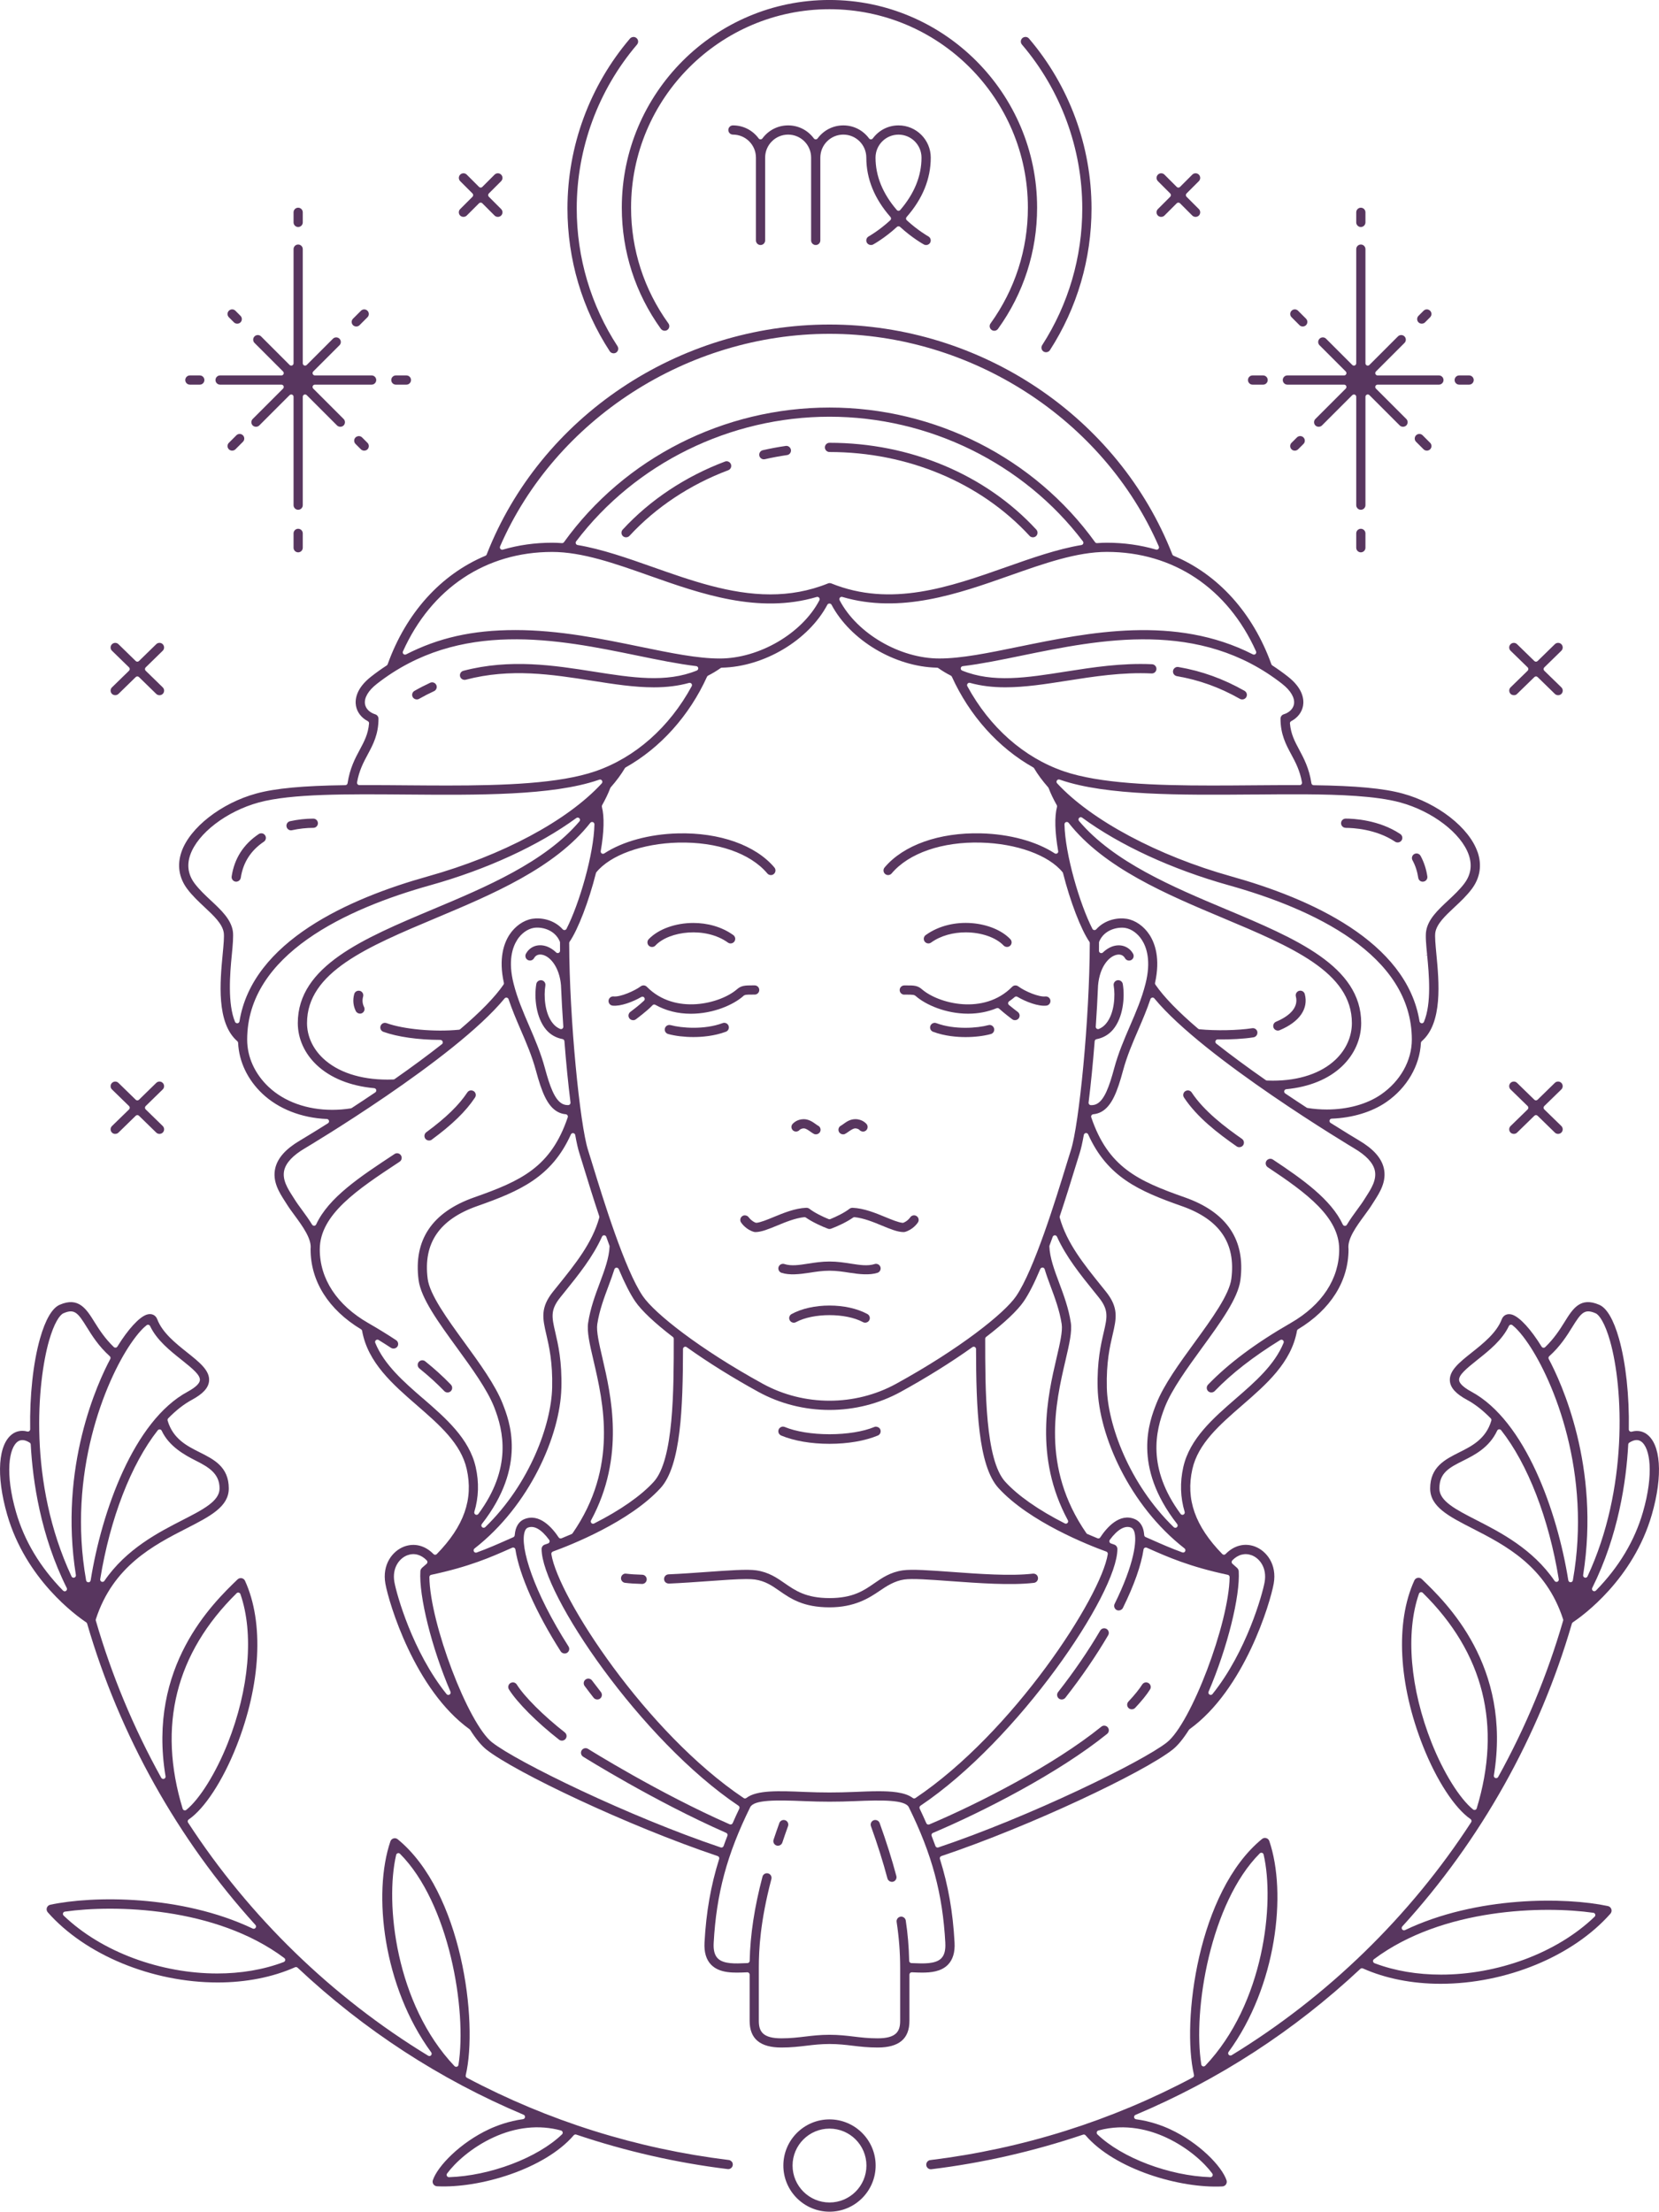 <?xml version="1.0" encoding="UTF-8"?><svg id="Layer_2" xmlns="http://www.w3.org/2000/svg" viewBox="0 0 698.52 931.15"><defs><style>.cls-1{fill:#58365f;}</style></defs><g id="graphics"><path class="cls-1" d="M312.91,419.37c.7-.62,1.23-.64,3.95-.64h.89c1.07,0,1.94-.87,1.94-1.94s-.87-1.94-1.94-1.94h-.88c-3.01.01-4.71.02-6.52,1.6-6.93,6.07-26.11,11.08-38.01-1.02-.67-.68-1.76-.76-2.54-.19-2.61,1.94-8.56,4.55-11.43,4.27-.51-.06-1.01.09-1.42.42-.41.33-.66.79-.72,1.31-.11,1.06.66,2.03,1.72,2.14,3.31.36,8.48-1.56,12.06-3.64.16-.09.32-.13.49-.13.3,0,.59.13.77.39.3.39.25.95-.1,1.28-1.97,1.89-5.14,4.27-5.75,4.73-.42.31-.69.76-.77,1.28-.08.51.05,1.03.36,1.45.62.83,1.91,1.02,2.7.41.06-.05,4.76-3.5,7.03-5.94.3-.33.79-.41,1.18-.18,4.44,2.49,9.47,3.76,14.97,3.76,9.38,0,17.82-3.71,22.03-7.4Z"/><path class="cls-1" d="M275.94,398.08c5.91-6.21,21.17-8,30.55-1.25.42.31.92.43,1.44.34.51-.08.96-.36,1.27-.78.3-.42.42-.93.34-1.44-.08-.51-.36-.96-.78-1.27-4.95-3.56-11-5.11-16.83-5.11-7.56,0-14.77,2.61-18.8,6.84-.36.38-.55.87-.53,1.39.01.52.23,1,.6,1.36.76.72,2.03.69,2.75-.06Z"/><path class="cls-1" d="M305.76,430.79c-.48-.22-1-.24-1.48-.06-7.73,2.88-17.34,2.09-21.92.85-.17-.05-.35-.07-.53-.07-.33,0-.65.09-.95.25-.45.26-.78.68-.92,1.19-.14.5-.07,1.02.19,1.47.26.45.68.77,1.18.91,3.02.82,6.8,1.27,10.63,1.27,3.51,0,8.73-.39,13.66-2.23.49-.18.88-.54,1.09-1.01.22-.47.24-1,.05-1.49-.18-.49-.54-.87-1.01-1.09Z"/><path class="cls-1" d="M176.42,294.24c2.09-1.19,4.22-2.29,6.34-3.26.97-.45,1.39-1.61.95-2.58-.22-.47-.61-.83-1.1-1.01-.22-.08-.44-.12-.67-.12-.28,0-.56.06-.82.18-2.23,1.04-4.46,2.18-6.6,3.41-.46.26-.78.67-.92,1.17-.14.5-.07,1.02.19,1.47.51.9,1.76,1.24,2.65.73Z"/><path class="cls-1" d="M122.97,349.52c2.96-.65,6.06-.99,8.95-.99,1.07,0,1.94-.87,1.94-1.94s-.87-1.94-1.94-1.94c-3.16,0-6.54.37-9.78,1.08-.51.11-.95.41-1.23.85-.28.44-.37.95-.26,1.46.22,1.02,1.21,1.73,2.32,1.49Z"/><path class="cls-1" d="M110.39,350.86c-.13-.03-.26-.04-.39-.04-.38,0-.75.11-1.07.33-6.43,4.31-10.26,10.3-11.39,17.82-.08.51.05,1.02.36,1.44.31.42.77.69,1.29.77.98.14,2.04-.6,2.19-1.64.96-6.39,4.22-11.49,9.71-15.17.43-.29.72-.73.82-1.24.1-.51,0-1.02-.29-1.45-.29-.43-.72-.73-1.23-.83Z"/><path class="cls-1" d="M152.9,419.52c.27-1.03-.35-2.1-1.38-2.37-.17-.04-.33-.06-.5-.06-.34,0-.68.09-.98.26-.45.26-.77.68-.9,1.18-.66,2.49-.44,4.89.67,7.14.46.92,1.71,1.34,2.59.89.47-.23.82-.63.99-1.12.16-.49.13-1.02-.1-1.48-.69-1.4-.82-2.84-.4-4.42Z"/><path class="cls-1" d="M179.03,573.11c-.39-.32-.91-.46-1.44-.41-.5.05-.97.31-1.29.71-.67.84-.54,2.06.29,2.73,3.86,3.11,7.28,6.22,10.46,9.51.73.76,2,.78,2.75.05.37-.36.58-.84.59-1.36,0-.52-.19-1.01-.54-1.38-3.29-3.42-6.84-6.64-10.83-9.85Z"/><path class="cls-1" d="M181.79,479.8c8.62-6.34,14.4-11.97,18.21-17.73.28-.43.39-.95.28-1.46-.1-.51-.4-.95-.83-1.23-.33-.21-.69-.32-1.07-.32-.14,0-.27.01-.41.04-.5.1-.93.4-1.21.83-3.55,5.37-9.03,10.69-17.26,16.74-.42.31-.69.76-.77,1.28-.08.51.05,1.02.35,1.44.61.84,1.9,1.03,2.71.42Z"/><path class="cls-1" d="M249.95,714.77c.65.82,1.92.96,2.73.33.41-.32.67-.78.73-1.3.06-.52-.08-1.02-.4-1.43-1.29-1.64-2.53-3.27-3.74-4.88-.31-.42-.77-.69-1.28-.77-.5-.08-1.01.05-1.44.37-.42.31-.69.76-.76,1.28-.07.52.06,1.03.37,1.44,1.23,1.65,2.49,3.31,3.79,4.96Z"/><path class="cls-1" d="M237.8,729.35c-8.9-6.96-17.02-15.05-20.2-20.14-.28-.44-.7-.75-1.21-.87-.14-.03-.29-.05-.44-.05-.36,0-.72.1-1.04.3-.44.27-.74.7-.86,1.21-.11.51-.03,1.03.25,1.47,3.46,5.53,11.74,13.84,21.1,21.15.8.64,2.09.5,2.73-.33.32-.41.47-.91.41-1.43-.06-.51-.33-.98-.74-1.3Z"/><path class="cls-1" d="M328.91,604.37c5.41,2.25,12.63,3.49,20.34,3.49s14.94-1.24,20.36-3.49c.98-.41,1.45-1.55,1.04-2.55-.31-.74-1.02-1.14-1.87-1.19-.23,0-.43.05-.67.15-4.65,1.93-11.52,3.04-18.85,3.04-7.33,0-14.21-1.12-18.86-3.06-.23-.09-.49-.14-.76-.14-.77,0-1.48.48-1.78,1.2-.41.99.06,2.13,1.05,2.54Z"/><path class="cls-1" d="M263.18,666.38c2.05.25,4.4.4,7.2.47,1.02,0,1.89-.85,1.92-1.89.03-1.07-.82-1.96-1.89-1.99-2.61-.07-4.81-.21-6.73-.44-.11-.02-.22-.03-.32-.03-.5,0-.87.2-1.11.39-.43.32-.7.8-.76,1.33-.06.52.08,1.03.4,1.43.32.41.78.67,1.3.73Z"/><path class="cls-1" d="M318.51,514.79c-.16.02-.32,0-.46-.07-.33-.14-.68-.31-1.02-.54-.11-.07-.21-.15-.43-.33-.03-.03-.15-.13-.27-.22-.02-.02-.22-.18-.24-.19-.21-.2-.37-.38-.5-.53-.13-.16-.24-.28-.32-.39-.09-.13-.2-.22-.35-.34l-.24-.23c-.06-.04-.18-.08-.39-.15-.61-.22-1.23-.16-1.71.17-.9.59-1.15,1.8-.56,2.69.33.49,2.12,3.01,5.44,3.98.17.05.35.08.54.08,2.55,0,5.61-1.26,9.17-2.73,3.58-1.48,7.64-3.16,11.48-3.56.21-.03.46.04.65.17,2.78,1.93,6.62,3.69,9.29,4.69.42.16.91.15,1.37-.01,2.64-.99,6.48-2.74,9.25-4.68.16-.11.36-.17.55-.17,3.93.4,8.01,2.08,11.61,3.57,3.53,1.46,6.59,2.72,9.14,2.72.18,0,.37-.03.55-.08,3.28-.96,5.1-3.48,5.43-3.98.58-.89.33-2.1-.56-2.68-.43-.28-.94-.39-1.47-.28-.5.11-.93.39-1.21.82-.02.02-1.02,1.51-2.8,2.23-.14.06-.3.09-.47.07-1.78-.19-4.4-1.27-7.17-2.41-4.24-1.75-9.04-3.73-13.91-3.92-.23,0-.78.07-1.21.41-2.09,1.64-5.55,3.32-8.08,4.35-.24.1-.49.1-.73,0-2.54-1.03-5.99-2.71-8.08-4.35-.34-.27-.77-.4-1.35-.41-4.76.2-9.57,2.19-13.82,3.94-2.79,1.15-5.37,2.21-7.14,2.39Z"/><path class="cls-1" d="M368.26,532.18c-2.91.92-6.19.41-9.96-.17-2.71-.43-5.73-.9-9.03-.9s-6.33.47-9.01.89c-3.81.6-7.1,1.11-10.01.17-.19-.06-.38-.09-.57-.09-.82,0-1.6.53-1.87,1.35-.32,1.01.24,2.11,1.26,2.44,3.3,1.05,7.43.63,11.76-.04,2.7-.42,5.43-.85,8.42-.85s5.76.43,8.45.85c4.16.65,8.42,1.09,11.75.04,1.01-.33,1.58-1.43,1.25-2.45-.33-1-1.42-1.58-2.45-1.25Z"/><path class="cls-1" d="M355.78,477.39c.46-.22.99-.58,1.5-.96,1.28-.91,2.19-1.36,2.77-1.38.94.01,1.52.4,1.72.57.79.91,2.01,1.01,2.82.36.4-.33.65-.79.71-1.31.05-.52-.09-1.02-.42-1.42-.17-.21-1.72-2.05-4.72-2.08-2.22.02-3.72,1.09-4.93,1.96l-.4.29c-.29.21-.5.36-.69.46-.49.23-.84.62-1.01,1.11-.17.49-.14,1.01.08,1.48.44.94,1.67,1.36,2.58.93Z"/><path class="cls-1" d="M333.9,475.93c.79.68,2.01.6,2.72-.18.14-.14.73-.68,1.82-.69.8,0,1.7.6,2.79,1.38.42.3,1.02.72,1.49.95.94.44,2.14.02,2.59-.92.23-.47.25-.99.08-1.48-.17-.49-.53-.88-.99-1.1-.19-.09-.4-.24-.63-.41l-.46-.33c-1.41-1.02-2.98-1.96-4.93-1.97-2.9.04-4.45,1.75-4.73,2.09-.65.8-.54,1.98.27,2.67Z"/><path class="cls-1" d="M380.77,418.74h.88c2.84.03,3.27.04,3.95.63,4.21,3.68,12.65,7.4,22.03,7.4,4.27,0,8.31-.78,12.01-2.32.12-.05.25-.07.37-.07.24,0,.47.09.65.25,2.39,2.17,5.51,4.47,5.54,4.5.83.63,2.1.43,2.73-.4.3-.41.43-.93.36-1.44-.08-.52-.36-.96-.8-1.29-.52-.39-2.11-1.59-3.67-2.89-.24-.2-.36-.49-.35-.79.02-.3.17-.58.42-.76.85-.58,1.62-1.17,2.35-1.8.32-.27.76-.31,1.13-.1,3.6,2.12,8.79,4.1,12.18,3.72,1.07-.11,1.84-1.07,1.73-2.14-.05-.51-.31-.98-.71-1.3s-.91-.47-1.44-.42c-2.65.3-8.52-2.11-11.42-4.27-.77-.57-1.87-.49-2.54.2-11.91,12.09-31.08,7.09-38.02,1.02-1.83-1.6-3.45-1.61-6.47-1.6h-.92c-1.07,0-1.95.87-1.95,1.95s.87,1.94,1.95,1.94Z"/><path class="cls-1" d="M390.58,397.17c.53.08,1.02-.03,1.45-.34,4.15-2.99,9.45-4.3,14.58-4.3,6.47,0,12.68,2.09,15.98,5.56.72.74,2,.78,2.74.06.38-.36.6-.84.61-1.36.01-.52-.18-1.01-.54-1.39-7.15-7.51-24.28-9.91-35.64-1.72-.42.3-.7.75-.78,1.26-.08.52.04,1.03.34,1.44.31.42.76.7,1.27.79Z"/><path class="cls-1" d="M417.63,431.77c-.45-.26-.96-.32-1.47-.18-4.57,1.24-14.19,2.04-21.92-.84-.22-.08-.45-.13-.68-.13-.27,0-.54.06-.8.18-.47.21-.83.6-1.02,1.09-.18.49-.16,1.01.05,1.49.22.47.6.83,1.09,1.01,4.93,1.84,10.15,2.23,13.67,2.23,3.83,0,7.61-.45,10.63-1.27.5-.13.92-.46,1.18-.91.26-.45.33-.97.19-1.47-.14-.5-.46-.93-.92-1.19Z"/><path class="cls-1" d="M365.22,553.22c-4.26-2.31-9.93-3.58-15.96-3.58s-11.71,1.27-15.96,3.58c-.94.51-1.29,1.69-.78,2.63.52.95,1.7,1.29,2.63.78,3.62-1.96,8.86-2.95,14.1-2.95s10.49.98,14.12,2.95c.92.5,2.13.13,2.63-.78.51-.94.16-2.12-.78-2.63Z"/><path class="cls-1" d="M495.49,284.66c9.37,1.6,18.08,4.74,26.6,9.58.91.51,2.14.17,2.65-.73.26-.46.33-.98.19-1.48-.14-.5-.46-.91-.91-1.17-8.94-5.08-18.05-8.36-27.86-10.04-.12-.02-.23-.03-.35-.03-.39,0-.77.12-1.1.36-.43.3-.71.75-.8,1.26-.18,1.05.54,2.06,1.59,2.24Z"/><path class="cls-1" d="M566.59,348.54c2.84,0,12.74.42,20.83,5.83.87.58,2.13.32,2.7-.54.29-.43.39-.95.29-1.46-.1-.51-.39-.95-.83-1.24-9-6.02-19.87-6.49-22.99-6.49-1.07,0-1.94.87-1.94,1.94s.87,1.94,1.94,1.94Z"/><path class="cls-1" d="M597.14,369.54c.16,1.05,1.09,1.82,2.21,1.63.51-.08.96-.35,1.27-.76.31-.42.43-.93.36-1.44-.47-3.13-1.43-6.04-2.85-8.65-.35-.65-1.02-1.01-1.71-1.01-.32,0-.63.08-.93.24-.93.51-1.28,1.69-.76,2.63,1.2,2.19,2.01,4.67,2.42,7.36Z"/><path class="cls-1" d="M538.79,433.73c8.36-3.5,12.22-9.04,10.59-15.21-.14-.5-.46-.93-.91-1.19-.3-.17-.63-.26-.96-.26-.17,0-.34.02-.51.07-1.03.28-1.65,1.34-1.38,2.38,1.09,4.14-1.87,7.91-8.34,10.63-.48.2-.85.58-1.05,1.06-.19.48-.19,1.01,0,1.49.41.96,1.58,1.45,2.54,1.04Z"/><path class="cls-1" d="M520.7,482.65c.85.59,2.11.36,2.71-.48.29-.43.41-.95.31-1.45-.09-.52-.37-.95-.8-1.25-7.13-4.98-15.99-11.7-21.16-19.53-.28-.44-.72-.73-1.23-.84-.13-.03-.26-.04-.39-.04-.38,0-.75.11-1.07.32-.43.29-.73.72-.83,1.23-.11.51,0,1.03.28,1.46,5.51,8.35,14.31,15.09,22.19,20.58Z"/><path class="cls-1" d="M465.9,685.78c-.31-.18-.65-.27-.98-.27-.67,0-1.32.35-1.68.96-5.02,8.57-10.99,17.28-17.73,25.9-.66.84-.51,2.07.33,2.73.82.64,2.08.48,2.73-.33,6.85-8.76,12.92-17.62,18.03-26.33.26-.45.33-.97.2-1.47-.13-.5-.45-.93-.9-1.19Z"/><path class="cls-1" d="M482.57,708.29c-.65,0-1.28.32-1.65.91-1.21,1.94-3.22,4.42-5.8,7.17-.73.78-.7,2.02.09,2.76.74.7,2.03.66,2.74-.09,2.78-2.95,4.89-5.57,6.27-7.77.57-.91.29-2.11-.62-2.68-.32-.2-.68-.3-1.02-.3Z"/><path class="cls-1" d="M437.04,664.22c-.13-1.09-1.01-1.8-2.18-1.7-9.27,1.08-22.58.12-34.32-.74-8.89-.65-16.59-1.2-20.42-.65-5.26.77-8.68,3.14-11.99,5.44-4.43,3.07-9,6.24-18.86,6.24s-14.44-3.17-18.86-6.24c-3.31-2.3-6.72-4.67-11.99-5.44-3.81-.55-11.66.02-20.57.66-5.46.39-11.02.79-16.38,1.02-1.07.05-1.91.96-1.86,2.03.05,1.09.88,1.84,2.08,1.86,5.37-.23,11.12-.64,16.43-1.02,6.26-.45,12.16-.88,16.09-.88,1.48,0,2.71.06,3.65.19,4.35.63,7.12,2.55,10.33,4.78,4.69,3.25,10,6.93,21.08,6.93,10.46,0,16.58-3.84,21.09-6.94,2.88-1.98,6.34-4.2,10.32-4.77,3.36-.51,10.91.05,19.45.67,11.94.86,25.52,1.86,35.21.73,1.06-.13,1.83-1.1,1.7-2.16Z"/><path class="cls-1" d="M622.11,358.68c-3.52-10.23-16.78-20.57-31.53-24.59-8.04-2.19-19.59-3.27-37.46-3.51-.48,0-.88-.36-.95-.83-.93-6.25-3.23-10.54-5.07-13.99-1.93-3.59-3.58-6.68-3.97-11.19-.03-.39.17-.76.52-.95,2.68-1.39,4.49-3.73,4.99-6.42.44-2.4.21-7.19-6.33-12.32-2.15-1.69-4.38-3.28-6.62-4.74-.18-.12-.31-.29-.38-.49-7.75-21.57-22.37-37.79-41.16-45.67-.24-.1-.43-.3-.53-.54-22.65-57.91-80.66-96.81-144.35-96.81s-121.71,38.9-144.35,96.81c-.09.25-.28.44-.53.54-18.79,7.88-33.41,24.09-41.16,45.67-.07.2-.21.37-.38.49-2.24,1.46-4.47,3.05-6.62,4.74-6.54,5.13-6.78,9.92-6.34,12.32.49,2.69,2.31,5.03,4.98,6.42.35.18.55.55.52.94-.38,4.52-2.04,7.6-3.96,11.18-1.86,3.46-4.15,7.75-5.08,13.99-.07.47-.47.82-.95.83-17.87.24-29.42,1.32-37.46,3.51-14.75,4.02-28.01,14.36-31.53,24.59-1.9,5.52-1.07,10.89,2.4,15.54,2.14,2.87,4.79,5.35,7.35,7.75,3.85,3.59,7.44,6.96,8.04,10.63.27,1.62-.06,5.09-.44,9.12-1.1,11.55-2.74,28.95,6.17,36.66.2.17.32.42.33.69.37,7.92,3.99,15.51,10.19,21.38,6.8,6.43,16.44,10.22,27.17,10.68.43.02.79.31.9.72.11.41-.06.85-.42,1.07-7.03,4.43-11.69,7.19-11.73,7.22-6.01,3.54-9.43,7.35-10.46,11.66-1.33,5.58,1.76,10.39,4.02,13.9l.8,1.26c.9,1.45,2.03,3,3.31,4.73,3.39,4.63,7.22,9.85,6.74,14.09v.24c-.01,13.41,7.53,25.37,21.23,33.64.24.14.41.38.46.66,2.41,13.4,12.92,22.52,23.08,31.35,9.54,8.29,18.55,16.11,20.97,26.87,2.85,12.66-1.15,24.02-12.61,35.76-.18.19-.43.29-.69.29s-.51-.11-.69-.29c-3.53-3.63-8.05-4.77-12.39-3.15-4.81,1.82-9.32,7.48-7.87,15.59,1.46,8.15,12.34,44.66,35.44,61.3.1.07.18.16.25.27,2.47,3.88,4.79,6.68,6.9,8.34,12.12,9.51,59.42,32.05,97.34,44.8.5.17.77.71.61,1.21-3.51,11.14-5.47,22.32-6.17,35.18-.22,4.11.72,7.26,2.82,9.38,3.62,3.66,9.57,3.4,14.82,3.17l.35-.02c.25-.02.52.09.71.27s.3.44.3.7v19.47c0,7.55,4.38,11.23,13.4,11.23,4.08,0,7.33-.39,10.48-.76,3.11-.37,6.04-.72,9.76-.72s6.65.35,9.76.72c3.15.38,6.4.76,10.48.76,9.02,0,13.4-3.67,13.4-11.23v-19.47c0-.26.11-.52.3-.7.19-.18.51-.28.71-.27l.46.02c1.29.06,2.6.11,3.91.11,3.51,0,7.92-.37,10.8-3.29,2.1-2.12,3.05-5.28,2.82-9.38-.7-12.86-2.66-24.03-6.17-35.18-.16-.5.11-1.04.62-1.21,37.92-12.74,85.22-35.28,97.34-44.8,2.11-1.65,4.43-4.46,6.9-8.34.07-.1.15-.19.25-.27,23.1-16.64,33.99-53.15,35.44-61.3,1.45-8.11-3.07-13.77-7.88-15.6-4.34-1.63-8.85-.48-12.38,3.15-.18.19-.43.3-.69.3s-.51-.11-.69-.29c-11.46-11.74-15.46-23.1-12.61-35.76,2.42-10.76,11.44-18.59,20.98-26.88,10.16-8.82,20.66-17.94,23.07-31.34.05-.28.22-.52.46-.66,13.69-8.27,21.24-20.23,21.24-33.66l-.02-.24c-.48-4.22,3.36-9.45,6.74-14.06,1.33-1.81,2.42-3.31,3.29-4.72l.81-1.27c2.26-3.52,5.36-8.33,4.03-13.91-1.02-4.31-4.45-8.12-10.46-11.66-1.66-.99-5.95-3.58-11.95-7.36-.36-.23-.53-.66-.42-1.07.11-.41.47-.71.9-.72,8.8-.33,16.99-2.82,23.05-7.02,8.62-5.97,14.04-15.27,14.51-24.88.02-.27.14-.51.34-.69,8.92-7.7,7.28-25.11,6.18-36.62-.38-4.06-.71-7.54-.45-9.16.61-3.68,4.22-7.06,8.05-10.64,2.55-2.38,5.18-4.85,7.34-7.74,3.47-4.65,4.3-10.02,2.4-15.54ZM539.9,287.95c3.6,2.82,5.39,5.94,4.92,8.55-.36,1.92-1.96,3.5-4.29,4.22-.82.25-1.37,1-1.37,1.86,0,6.61,2.29,10.88,4.51,15.01,1.79,3.32,3.63,6.75,4.53,11.8.05.28-.03.58-.21.8-.19.22-.46.35-.74.35-6.41-.03-13.03.03-19.93.08-5.71.05-11.46.09-17.15.09-24.11,0-47.22-.83-62.29-6-16.75-5.76-31.17-18.48-40.58-35.81-.19-.34-.15-.76.1-1.07.24-.31.65-.44,1.02-.33,4.53,1.25,9.38,1.86,14.84,1.86,8.36,0,16.92-1.35,25.99-2.77,11.42-1.79,23.18-3.64,35.62-3.06.51.02,1-.13,1.4-.49.39-.35.61-.83.64-1.36.03-.52-.15-1.01-.5-1.39-.35-.39-.83-.61-1.35-.64-12.91-.58-24.85,1.29-36.39,3.1-16.42,2.59-30.6,4.83-43.55-.43-.41-.16-.66-.59-.6-1.03.06-.44.41-.78.85-.83,7.66-.92,16.2-2.67,24.45-4.37,33.59-6.9,75.26-15.45,110.11,11.88ZM445.57,358.29c.07.38-.1.76-.42.98-.33.21-.74.21-1.07,0-7.75-5.06-19.07-8.13-31.06-8.42-17.57-.43-32.63,4.94-40.57,14.37-.69.82-.58,2.05.24,2.74.83.69,2.05.58,2.74-.24,7.22-8.58,21.37-13.41,37.5-12.98,15.08.37,28.61,5.27,34.47,12.47.09.11.15.24.19.38,2.99,11.88,7.55,23.76,11.09,28.89.11.16.17.36.17.55-.08,32.35-4.53,76.52-7.93,87.15-.35,1.1-.78,2.49-1.28,4.11l-.6,1.95c-4.42,14.4-13.6,44.34-21.2,55.46-4.97,7.27-23.91,22.27-50.51,36.88-8.65,4.75-18.36,7.13-28.07,7.13s-19.42-2.38-28.08-7.13c-26.6-14.6-45.54-29.6-50.51-36.88-7.6-11.12-16.78-41.05-21.19-55.43l-.61-1.98c-.5-1.62-.93-3.01-1.28-4.11-3.39-10.63-7.85-54.8-7.93-87.15,0-.2.06-.39.17-.55,3.54-5.13,8.1-17.01,11.09-28.89.03-.14.1-.27.19-.38,5.86-7.2,19.39-12.1,34.48-12.47,16.31-.38,30.32,4.45,37.49,12.98.33.4.8.64,1.32.69.55.05,1.04-.12,1.42-.45.82-.69.93-1.92.24-2.74-7.91-9.4-23.12-14.78-40.56-14.36-12,.3-23.32,3.37-31.07,8.44-.32.21-.74.21-1.07,0-.32-.21-.49-.6-.42-.98,1.4-8.03,1.57-14.46.49-18.61-.06-.24-.03-.5.09-.72,1.42-2.52,2.55-4.88,3.44-7.21.04-.11.1-.21.18-.3,2.43-2.76,4.43-5.47,5.95-8.05.09-.15.21-.27.36-.35,14.64-8.23,26.81-21.79,34.24-38.17.09-.2.25-.36.45-.47,1.8-.91,3.57-1.97,5.26-3.16.16-.11.35-.17.54-.18,17.8-.38,36.49-11.53,44.44-26.53.33-.63,1.38-.63,1.72,0,7.95,15,26.64,26.16,44.44,26.53.19,0,.38.07.54.18,1.69,1.19,3.46,2.25,5.26,3.16.2.1.36.26.45.47,7.44,16.38,19.6,29.94,34.25,38.18.15.08.28.21.36.35,1.53,2.6,3.53,5.3,5.94,8.04.08.09.14.19.18.3.88,2.31,2.01,4.67,3.44,7.21.13.22.16.48.09.72-1.08,4.14-.9,10.58.49,18.6ZM529.43,434.49c-.08-.52-.37-.98-.8-1.28-.41-.29-.91-.4-1.43-.32-5.8.92-15.34,1.12-22.19.44-.2-.02-.38-.1-.54-.23-8.4-7.16-14.45-13.41-17.99-18.56-.15-.22-.21-.5-.15-.76,2.28-10.27-.03-16.68-2.36-20.26-2.35-3.58-5.91-6.09-9.55-6.69-3.55-.59-9.06.21-12.87,4.43-.22.24-.54.35-.85.31-.32-.04-.59-.24-.74-.52-5.35-10.43-11.52-31.47-11.76-44.01,0-.42.25-.8.65-.93.39-.14.83-.01,1.09.31,14.92,19.03,41.39,30.15,64.74,39.97,29.26,12.3,54.53,22.92,54.53,44.33,0,5.7-2.45,11.17-6.89,15.4-6.04,5.74-15.34,8.85-26.38,8.85-.81,0-1.63-.02-2.46-.05-.19,0-.36-.07-.52-.17-7.77-5.42-14.79-10.6-20.87-15.4-.33-.26-.45-.7-.31-1.09.14-.39.5-.65.91-.65,5.5.09,11.12-.25,15.1-.89,1.06-.17,1.78-1.17,1.62-2.23ZM495.65,641.65c.32.4.26.98-.12,1.32-.19.17-.42.25-.65.25s-.49-.09-.68-.27c-18.81-18.23-27.78-43.2-28.17-58.69-.27-10.72,1.3-17.46,2.45-22.38,1.58-6.82,2.62-11.31-2.88-18.16l-1.78-2.21c-7.53-9.35-14.65-18.17-17.63-28.89-.05-.19-.05-.39.02-.57,2.44-7.3,4.57-14.21,6.55-20.67l.14-.44c.72-2.36,1.29-4.19,1.73-5.58.54-1.69,1.11-4.22,1.71-7.54.08-.42.41-.74.84-.79.4-.06.83.17,1,.57,8.1,18,21.45,23.86,39.41,30.18,15.97,5.61,22.8,15.62,20.87,30.6-.87,6.72-8.28,16.91-15.45,26.77-6.4,8.79-13.01,17.88-16.13,25.81-2.82,7.18-10.33,26.25,8.78,50.69ZM211.65,590.96c-3.12-7.93-9.74-17.02-16.13-25.81-7.17-9.86-14.58-20.05-15.45-26.77-1.93-14.98,4.9-24.99,20.87-30.61,17.97-6.32,31.32-12.18,39.42-30.14.17-.39.58-.63,1-.57.42.05.76.37.84.79.59,3.31,1.17,5.83,1.7,7.5.44,1.38,1.01,3.22,1.67,5.39l.19.63c1.98,6.46,4.11,13.37,6.55,20.67.06.18.06.38.02.57-2.98,10.72-10.1,19.55-17.63,28.89l-1.79,2.22c-5.49,6.84-4.45,11.34-2.87,18.16,1.14,4.92,2.71,11.66,2.44,22.37-.38,15.48-9.36,40.45-28.16,58.68-.19.18-.43.27-.68.27s-.46-.08-.65-.25c-.38-.34-.43-.92-.12-1.32,19.1-24.44,11.6-43.51,8.77-50.68ZM212.16,413.77c.06.26,0,.54-.15.76-3.58,5.21-9.71,11.52-18.23,18.76-.15.13-.34.21-.54.23-10.21,1.02-23.33-.18-30.5-2.78-1.01-.36-2.13.16-2.49,1.17-.18.49-.16,1.01.06,1.48.22.47.61.83,1.1,1.01,5.87,2.13,14.82,3.4,23.93,3.4.41,0,.88.26,1.02.65.14.39.11.83-.21,1.08-5.87,4.63-12.6,9.6-19.99,14.77-.15.11-.33.17-.52.17-.86.03-1.7.05-2.54.05-11.42,0-20.99-3.17-27.15-9.02-4.31-4.1-6.68-9.35-6.68-14.78,0-21.41,25.27-32.03,54.53-44.33,23.35-9.82,49.82-20.94,64.74-39.97.25-.33.7-.46,1.09-.31.39.14.65.52.65.93-.24,12.53-6.4,33.57-11.76,44-.15.28-.42.48-.74.52-.32.04-.63-.08-.85-.31-3.8-4.21-9.3-5.01-12.87-4.43-3.63.61-7.2,3.11-9.55,6.69-2.33,3.57-4.64,9.99-2.36,20.26ZM217.78,395.64c1.76-2.69,4.35-4.55,6.93-4.99,3.1-.53,8.83.58,11,5.73.05.12.08.25.08.37l.02,3.53c0,.39-.23.74-.58.9-.35.15-.77.09-1.05-.19-1.58-1.49-3.31-2.47-5.03-2.84-3.23-.7-6.18.6-7.69,3.36-.25.46-.31.98-.17,1.48.14.5.47.91.93,1.16.95.52,2.12.17,2.64-.76.69-1.25,1.94-1.76,3.49-1.43,3.41.72,7.2,5.34,7.85,12.77.24,5.66.57,11.53.98,17.49.02.34-.13.66-.4.86-.27.2-.64.23-.95.1-1.12-.47-2.11-1.21-2.94-2.2-3.65-4.31-3.95-11.96-3.26-16.05.08-.51-.03-1.02-.33-1.45-.3-.42-.76-.71-1.27-.79-1.04-.14-2.05.54-2.22,1.59-.97,5.75-.09,14.22,4.13,19.21,1.76,2.08,4.15,3.45,6.92,3.97.43.08.76.44.79.88.71,9.17,1.6,18.1,2.56,25.82.03.27-.05.54-.22.75-.17.21-.43.33-.7.34-.08,0-.17,0-.25,0-.88,0-1.62-.19-2.34-.58-3.14-1.71-5.18-7.22-7.26-14.96-1.73-6.42-4.22-12.22-6.64-17.82-2.55-5.92-4.96-11.5-6.55-17.78-2.42-9.59-.48-15.35,1.57-18.49ZM236.37,584.36c.28-11.19-1.35-18.21-2.54-23.34-1.51-6.51-2.2-9.49,2.11-14.85l1.78-2.21c5.85-7.25,11.89-14.74,15.76-23.33.16-.35.5-.57.88-.57.44.02.78.27.91.65.44,1.24.88,2.46,1.33,3.68.05.12.06.25.06.37-.17,4.78-2.16,10.1-4.08,15.25-1.98,5.29-4.02,10.77-4.95,16.91-.57,3.73.67,9.04,2.24,15.77,4.18,17.93,10.48,44.98-8.78,72.82-.11.15-.25.27-.41.34-1.54.67-2.97,1.26-4.26,1.79-.44.17-.93.02-1.18-.36-2.67-4.03-8.13-10.4-14.57-7.67-1.16.49-2.71,1.62-3.51,4.21-.22.71-.36,1.54-.45,2.54-.03.35-.25.66-.58.81-.94.41-1.88.82-2.83,1.25-3.61,1.6-7.69,3.41-12.59,5.2-.11.04-.22.06-.33.06-.35,0-.68-.19-.85-.5-.23-.42-.13-.94.25-1.24,23.37-18.23,36.09-47.78,36.58-67.54ZM253.67,571.81c-1.42-6.08-2.64-11.33-2.19-14.32.87-5.74,2.85-11.03,4.76-16.15.88-2.36,1.73-4.66,2.45-6.96.12-.39.47-.66.88-.68.43.03.79.22.94.59,2.52,5.97,4.86,10.55,6.95,13.61,2.64,3.86,8.13,9.04,15.85,14.97.24.18.38.47.38.77,0,21.52,0,50.99-8.45,60.23-5.37,5.88-14.05,11.94-25.09,17.53-.14.07-.29.11-.44.11-.25,0-.51-.1-.69-.29-.3-.31-.36-.77-.16-1.14,14.48-26.76,8.42-52.72,4.81-68.24l.95-.22-.95.2ZM232.74,653.23c7.35-2.66,32.34-12.47,45.38-26.74,8.63-9.44,9.4-34.1,9.46-58.55,0-.36.2-.69.53-.86s.72-.14,1.01.08c8.96,6.4,19.4,12.91,30.21,18.84,9.06,4.97,19.42,7.6,29.94,7.6s20.88-2.63,29.94-7.6c10.8-5.93,21.25-12.44,30.21-18.84.3-.21.69-.24,1.01-.08.32.17.53.5.53.86.05,24.45.83,49.11,9.46,58.55,13.05,14.27,38.03,24.08,45.38,26.74.44.16.7.61.63,1.07-2.87,18.06-39.9,75.14-80.99,102.7-.17.11-.35.16-.54.16-.21,0-.42-.07-.6-.21-3.25-2.51-9.41-2.83-14.41-2.83-3.18,0-6.75.15-10.19.3-7.02.3-13.83.3-20.83,0-10.86-.46-20.22-.85-24.61,2.54-.33.25-.79.27-1.13.04-41.08-27.56-78.11-84.63-80.98-102.69-.07-.46.19-.91.63-1.07ZM414.82,563.63c0-.3.14-.59.38-.77,7.73-5.93,13.21-11.11,15.85-14.97,2.13-3.11,4.41-7.58,6.97-13.65.16-.38.57-.57.95-.6.41.02.76.3.88.69.71,2.36,1.58,4.76,2.42,7,1.92,5.15,3.89,10.43,4.76,16.15.45,2.99-.77,8.24-2.19,14.32-3.62,15.54-9.66,41.51,4.79,68.25.2.38.14.84-.16,1.14-.19.19-.44.29-.69.29-.15,0-.3-.03-.44-.11-11.03-5.59-19.7-11.65-25.07-17.52-8.45-9.24-8.45-38.71-8.45-60.23ZM463.27,647.26c-.25.39-.74.55-1.18.36-1.29-.53-2.72-1.12-4.26-1.79-.17-.07-.31-.19-.41-.34-19.27-27.85-12.96-54.89-8.79-72.78,1.57-6.74,2.81-12.07,2.24-15.81-.93-6.14-2.98-11.63-4.96-16.93-1.92-5.14-3.9-10.44-4.07-15.22,0-.13.02-.25.06-.37.45-1.21.89-2.43,1.33-3.66.13-.37.48-.63.88-.65.37-.01.76.21.92.57,3.84,8.51,9.9,16.03,15.76,23.29l1.79,2.22c4.32,5.37,3.63,8.35,2.12,14.86-1.19,5.13-2.82,12.15-2.54,23.34.49,19.77,13.21,49.32,36.58,67.54.38.3.49.82.25,1.24-.17.32-.5.5-.85.5-.11,0-.22-.02-.33-.06-4.9-1.78-8.98-3.6-12.59-5.2l-2.87-1.26c-.33-.14-.55-.45-.58-.8-.11-1.24-.3-2.22-.59-3.01-.66-1.8-1.82-3.08-3.35-3.73-6.46-2.76-11.89,3.63-14.56,7.67ZM458.58,464.93c-.18-.21-.27-.48-.23-.76.96-7.72,1.84-16.64,2.56-25.79.03-.44.36-.8.79-.88,2.76-.53,5.15-1.91,6.92-4.01,4.22-4.99,5.09-13.46,4.13-19.21-.18-1.06-1.2-1.77-2.25-1.59-.5.08-.94.36-1.25.79-.3.42-.42.94-.33,1.45.69,4.09.39,11.74-3.26,16.06-.85,1-1.81,1.72-2.95,2.19-.31.13-.67.09-.94-.1-.27-.2-.43-.52-.4-.86.41-5.97.73-11.8.96-17.34.69-7.89,4.56-12.21,7.86-12.91,1.56-.32,2.79.19,3.49,1.43.25.46.66.79,1.16.93.51.15,1.02.09,1.48-.16.46-.25.79-.66.93-1.16.14-.5.08-1.02-.17-1.48-1.5-2.72-4.51-4.04-7.69-3.36-1.72.36-3.46,1.35-5.03,2.84-.28.27-.7.34-1.06.19-.36-.16-.59-.51-.58-.9l.02-3.53c0-.13.03-.25.08-.37,2.16-5.14,7.91-6.23,10.99-5.73,2.58.43,5.18,2.29,6.94,4.99,2.05,3.14,3.99,8.9,1.57,18.49-1.59,6.3-4,11.88-6.55,17.79-2.41,5.59-4.9,11.35-6.64,17.81-2.08,7.74-4.11,13.25-7.26,14.96-.73.4-1.46.57-2.44.57-.31,0-.63-.1-.83-.33ZM324.31,250.24c-16.86,0-33.39-5.84-49.55-11.54-10.5-3.7-21.31-7.52-31.56-9.24-.34-.06-.62-.28-.74-.6-.13-.32-.08-.68.13-.95,24.94-32.86,64.82-52.47,106.68-52.47s81.74,19.61,106.69,52.47c.2.27.25.63.13.95-.13.32-.41.54-.74.6-10.25,1.71-21.08,5.54-31.55,9.23-23.91,8.43-48.62,17.15-73.88,6.89-.32-.07-.41-.09-.57-.09-.31,0-.35.02-.6.09-8.21,3.33-16.35,4.66-24.41,4.66ZM528.85,274.24c.17.38.08.82-.21,1.1-.3.28-.76.35-1.11.16-32.76-16.72-69.15-9.25-98.39-3.26l-.22-.95.2.95c-13.04,2.68-24.29,4.99-33.63,4.99-16.62,0-34.66-10.54-41.97-24.53-.18-.35-.14-.76.11-1.07.25-.3.66-.43,1.02-.32,24.5,7.23,48.89-1.37,70.41-8.96,14.56-5.14,28.32-10,40.99-10,27.94,0,50.83,15.26,62.8,41.86ZM210.54,230.07c23.26-53.55,79-89.53,138.72-89.53s115.39,35.98,138.66,89.52c.15.35.09.75-.16,1.03-.25.28-.65.39-1,.29-6.6-1.92-13.56-2.89-20.71-2.89-1.25,0-2.6.05-4.11.17-.4.02-.66-.13-.86-.4-25.56-35.49-67.36-56.68-111.81-56.68s-86.25,21.19-111.81,56.68c-.2.27-.49.42-.86.4-1.51-.11-2.86-.17-4.11-.17-7.17,0-14.16.98-20.77,2.91-.09.02-.18.04-.27.04-.27,0-.54-.12-.73-.33-.25-.28-.31-.68-.16-1.03ZM169.66,274.24c11.97-26.61,34.87-41.87,62.81-41.87,12.67,0,26.43,4.85,40.99,10,21.52,7.6,45.89,16.22,70.41,8.96.38-.11.78.02,1.03.32.25.3.29.72.11,1.07-7.31,13.98-25.36,24.52-41.97,24.52-9.34,0-20.59-2.31-33.63-4.99-15.95-3.28-34-6.99-52.37-6.99s-32.56,3.35-46.06,10.24c-.36.19-.81.13-1.11-.16-.3-.28-.38-.73-.21-1.1ZM150.33,329.39c.9-5.05,2.74-8.48,4.52-11.79,2.22-4.14,4.51-8.41,4.51-15.01,0-.86-.55-1.6-1.37-1.86-2.33-.72-3.94-2.3-4.29-4.22-.48-2.61,1.31-5.73,4.92-8.55,34.86-27.33,76.52-18.78,109.99-11.9,8.37,1.72,16.88,3.46,24.53,4.38.44.05.79.4.85.83.06.44-.19.86-.6,1.03-12.94,5.25-27.1,3.02-43.5.44-16.44-2.59-35.08-5.52-54.79-.33-1.03.27-1.66,1.34-1.38,2.38.27,1.03,1.35,1.63,2.38,1.38,18.88-4.97,36.32-2.23,53.19.42,9.09,1.43,17.65,2.78,26.01,2.78,5.45,0,10.3-.61,14.83-1.86.36-.1.78.03,1.02.33.24.3.28.73.09,1.07-9.42,17.33-23.83,30.05-40.58,35.8-15.07,5.17-38.22,6-62.37,6-5.72,0-11.5-.05-17.24-.09-5.53-.05-10.98-.09-16.28-.09h-3.46c-.29,0-.56-.12-.75-.34-.19-.22-.26-.51-.21-.8ZM99.97,430.8c-.5,0-.86-.22-1.01-.59-3.14-7.52-2.18-20.06-1.37-28.11.41-4.05.76-8.19.44-10.14-.82-4.99-4.9-8.8-9.22-12.83-2.43-2.27-4.94-4.62-6.89-7.23-2.7-3.63-3.32-7.65-1.83-11.95,3.14-9.1,15.28-18.4,28.88-22.11,13.71-3.73,37.19-3.54,62.04-3.34,30.3.25,61.63.5,80.91-6.12l.4-.14c.43-.16.89,0,1.14.37.25.37.21.87-.09,1.2-14.45,15.73-41.84,30.37-73.26,39.16-33.18,9.27-73.86,27.39-79.28,61.03-.07.43-.41.76-.85.81ZM113.11,457.61c-5.83-5.52-9.04-12.59-9.04-19.92,0-35.91,41.92-55.16,77.08-64.99,23.76-6.64,45.61-16.69,61.52-28.31.39-.28.95-.24,1.28.12.34.36.35.91.03,1.29-14.59,17.21-39.6,27.73-61.67,37-29.28,12.31-56.92,23.93-56.92,47.91,0,6.52,2.8,12.76,7.89,17.6,5.8,5.51,14.19,8.9,24.28,9.82.41.04.75.33.85.72.1.4-.06.82-.4,1.05-3.45,2.33-6.79,4.54-9.92,6.58-.11.07-.25.13-.38.15-2.64.41-5.26.62-7.83.62-10.52,0-20.17-3.4-26.77-9.65ZM178.05,588.73c-8.01-6.95-16.27-14.13-20.05-23.39-.16-.39-.05-.84.27-1.11.33-.27.79-.31,1.14-.09,1.92,1.18,3.64,2.27,5.22,3.31.41.27.94.36,1.46.26.52-.11.97-.4,1.24-.8.59-.89.34-2.1-.55-2.69-3.67-2.42-7.62-4.85-11.73-7.21-13.16-7.56-20.41-18.58-20.41-31,0-14.73,16.02-25.29,32.97-36.49l.65-.43c.43-.28.73-.72.83-1.23.11-.51,0-1.03-.28-1.46-.29-.44-.73-.74-1.24-.84-.5-.11-1.02,0-1.44.28l-.66.44c-13.94,9.2-27.1,17.89-32.35,29.21-.15.32-.47.54-.83.56-.35,0-.7-.16-.88-.47-1.32-2.18-2.84-4.25-4.31-6.26-1.2-1.63-2.25-3.07-3.07-4.4l-.85-1.34c-1.99-3.1-4.44-6.93-3.5-10.89.76-3.18,3.67-6.28,8.65-9.22.62-.36,63.12-37.57,84.12-63.11.22-.28.58-.4.93-.34.35.06.63.31.75.65,1.45,4.31,3.15,8.35,5.07,12.8,2.36,5.46,4.79,11.1,6.46,17.27,2.41,8.95,4.77,14.98,9.16,17.36,1.04.57,2.19.91,3.39,1.01.3.03.57.19.73.44.16.25.21.56.11.84-7.12,21.03-19.63,26.76-39.38,33.71-17.72,6.23-25.6,17.93-23.43,34.77.99,7.71,8.37,17.85,16.18,28.59,6.26,8.61,12.71,17.49,15.64,24.93,3.96,10.07,7.58,25.69-6.63,44.97-.19.25-.48.39-.78.39-.15,0-.3-.03-.43-.1-.43-.21-.63-.7-.5-1.15,1.83-6.08,2.03-12.41.58-18.82-2.7-12.01-12.63-20.63-22.23-28.96ZM189.27,713.43c-.16.1-.33.14-.5.14-.28,0-.57-.13-.76-.36-14.32-17.82-21.05-42.1-21.95-47.15-1.06-5.94,2.07-10.01,5.43-11.28,2.89-1.09,5.83-.29,8.21,2.17.18.19.28.45.27.71-.01.27-.13.51-.32.69-.64.57-1.29,1.15-1.97,1.72-.05.05-.12.14-.15.17-.35.43-.49.76-.53,1.18-.69,10.51,4.75,32.36,12.67,50.8.19.45.03.96-.39,1.21ZM207.22,733.58c-10.14-7.95-26.2-50.24-26.43-69.61,0-.46.31-.87.77-.96,16.08-3.41,25.22-7.47,33.28-11.05l.82-.36c.28-.13.6-.11.86.04.27.14.45.41.49.7,1.64,10.7,8.76,26.74,19.08,42.91.55.86,1.82,1.15,2.68.6.44-.28.75-.71.86-1.22.11-.51.02-1.03-.26-1.47-14.78-23.16-20.48-41.79-18.48-48.21.28-.94.71-1.53,1.3-1.78,2.68-1.09,5.77.68,9.04,5.14.18.25.23.57.14.86-.09.29-.32.53-.6.63-.81.29-1.31.47-1.41.5-.78.26-1.32,1-1.32,1.84,0,18.8,41.79,80.49,82.91,108.09.4.27.54.79.33,1.23-.98,2.04-1.91,4.08-2.78,6.08-.11.24-.3.42-.54.52-.24.09-.5.09-.74-.02-29.72-13.04-59.33-31.56-59.62-31.75-.91-.57-2.11-.3-2.68.61-.28.44-.36.96-.25,1.47.11.5.42.93.86,1.21.3.19,30.1,18.84,60.24,32.07.48.21.71.76.51,1.24-.57,1.44-1.1,2.87-1.61,4.3-.14.39-.52.64-.91.64-.1,0-.21-.02-.31-.05-38.5-12.94-85.76-36-96.21-44.2ZM398.02,818.05c.16,3-.39,5.11-1.71,6.43-2.42,2.44-7.46,2.21-11.88,2.02l-.68-.02c-.52-.02-.93-.44-.94-.95-.13-5.89-.6-11.44-1.44-16.96-.08-.52-.35-.97-.77-1.27-.43-.32-.94-.44-1.44-.36-.52.08-.97.35-1.28.77-.3.42-.43.93-.35,1.44.99,6.57,1.48,12.85,1.48,19.19v22.47c0,4.41-1.62,7.34-9.52,7.34-3.86,0-6.85-.36-10.02-.74-3.09-.37-6.29-.75-10.22-.75s-7.13.38-10.24.75c-3.05.36-6.18.74-9.99.74-7.9,0-9.52-2.93-9.52-7.34v-22.47c0-7.37.55-19.25,5.29-37.25.27-1.04-.35-2.1-1.37-2.37-.5-.13-1.02-.07-1.48.19-.45.26-.77.68-.9,1.19-3.39,12.85-5.15,24.44-5.39,35.43-.01.52-.43.94-.95.95l-.65.02c-4.4.2-9.41.44-11.85-2.02-1.31-1.32-1.87-3.43-1.71-6.43,1.13-20.76,5.58-37.33,15.37-57.19,1.59-3.19,10.85-3.06,22.82-2.57,7.12.31,14.1.31,21.31,0,11.47-.48,21.1-.61,22.67,2.57,9.79,19.86,14.24,36.42,15.37,57.19ZM518.83,656.95c2.4-2.48,5.31-3.25,8.21-2.17,3.36,1.28,6.49,5.35,5.43,11.28-.9,5.05-7.63,29.33-21.95,47.14-.19.24-.47.36-.76.36-.17,0-.35-.05-.5-.14-.42-.25-.58-.77-.39-1.21,7.9-18.41,13.35-40.23,12.69-50.8-.06-.37-.17-.71-.57-1.21-.79-.69-1.45-1.28-2.09-1.86-.2-.17-.31-.43-.32-.69,0-.27.09-.52.27-.71ZM516.96,663.01c.46.09.77.5.77.96-.24,19.37-16.29,61.66-26.43,69.61-10.44,8.19-57.69,31.25-96.22,44.2-.1.03-.21.05-.31.05-.4,0-.77-.25-.91-.64-.51-1.42-1.04-2.84-1.6-4.26-.19-.49.04-1.05.52-1.25,21.06-8.91,52.92-25.18,73.37-41.71.41-.33.66-.79.71-1.3.06-.52-.09-1.02-.42-1.43-.33-.41-.79-.66-1.3-.71-.53-.08-1.02.09-1.43.42-20.13,16.26-51.59,32.32-72.41,41.14-.5.21-1.06-.02-1.27-.51-.9-2.06-1.84-4.12-2.8-6.13-.21-.43-.06-.96.33-1.23,41.12-27.59,82.92-89.29,82.92-108.09,0-.84-.54-1.58-1.35-1.85-.08-.03-.58-.2-1.39-.49-.29-.11-.51-.34-.6-.63-.09-.29-.03-.61.14-.86,3.22-4.41,6.44-6.24,9.02-5.14.52.22.93.71,1.23,1.5,1.36,3.67.03,13.88-8.21,30.57-.47.96-.08,2.13.88,2.61.91.44,2.15.02,2.6-.89,4.71-9.53,7.71-18.04,8.69-24.61.05-.3.22-.56.49-.71.27-.14.58-.16.86-.04l.77.34c8.1,3.59,17.24,7.65,33.32,11.07ZM570.19,483.47c4.98,2.93,7.89,6.03,8.65,9.21.94,3.97-1.53,7.82-3.52,10.91l-.85,1.34c-.81,1.32-1.86,2.75-3.07,4.4-1.4,1.91-2.97,4.08-4.3,6.3-.19.31-.5.49-.88.47-.36-.02-.68-.24-.83-.56-4.88-10.48-16.72-18.93-29.45-27.37-.9-.58-2.1-.33-2.7.55-.59.89-.34,2.1.55,2.69,16.46,10.92,30.08,21.05,30.08,34.58,0,12.42-7.25,23.43-20.41,31-14.75,8.48-26.13,16.97-34.81,25.96-.36.37-.55.87-.55,1.39.01.52.22,1.01.6,1.37.34.33.83.52,1.34.52.57-.01,1.06-.22,1.4-.57,7.12-7.39,16.15-14.42,27.6-21.5.36-.22.82-.19,1.14.09.32.27.43.72.27,1.11-3.8,9.3-12.03,16.45-20,23.36-9.6,8.34-19.53,16.95-22.23,28.96-1.44,6.41-1.24,12.74.58,18.82.14.45-.07.94-.5,1.15-.14.07-.28.1-.43.1-.3,0-.59-.14-.78-.39-14.21-19.29-10.59-34.9-6.63-44.97,2.93-7.45,9.41-16.35,15.66-24.96,7.81-10.73,15.17-20.86,16.16-28.56,2.17-16.84-5.72-28.54-23.43-34.77-19.75-6.94-32.26-12.68-39.38-33.71-.1-.28-.06-.59.11-.84.16-.25.43-.41.73-.44,1.21-.11,2.36-.45,3.4-1.02,4.38-2.39,6.74-8.41,9.14-17.36,1.66-6.16,4.1-11.81,6.46-17.27,1.91-4.44,3.62-8.46,5.07-12.8.11-.34.4-.58.74-.65.37-.08.71.06.93.34,20.78,25.25,83.5,62.73,84.13,63.11ZM581.52,460.76c-5.96,4.13-14.14,6.35-22.84,6.35-2.68,0-5.41-.21-8.14-.64-.13-.02-.26-.07-.38-.15-2.87-1.87-5.9-3.87-9.03-5.98-.34-.23-.5-.65-.4-1.05.1-.4.44-.69.85-.73,9.7-.93,17.81-4.26,23.45-9.62,5.22-4.97,8.1-11.44,8.1-18.22,0-23.98-27.64-35.61-56.91-47.91-22.2-9.33-47.35-19.91-61.9-37.17-.31-.38-.3-.93.03-1.29.34-.36.89-.41,1.28-.12,15.93,11.68,37.86,21.79,61.74,28.47,35.16,9.83,77.08,29.08,77.08,64.99,0,8.84-4.83,17.46-12.93,23.07ZM616.6,371.9c-1.97,2.64-4.49,4.98-6.92,7.25-4.31,4.03-8.38,7.83-9.2,12.82-.35,2.09-.02,5.61.41,10.05l-.96.18.97-.09c.77,8.08,1.92,20.28-1.35,28.1-.15.37-.51.6-.9.6-.55-.06-.89-.39-.96-.82-5.42-33.65-46.1-51.76-79.28-61.03-30.87-8.63-58.97-23.64-73.31-39.18-.31-.33-.35-.83-.09-1.2.25-.37.72-.52,1.15-.37l.43.15c19.23,6.61,50.59,6.37,80.88,6.13h1.45c7.16-.07,14.56-.13,21.61-.07,12.76.11,28.73.6,39.02,3.41,13.6,3.71,25.75,13.01,28.88,22.11,1.48,4.31.87,8.33-1.83,11.95Z"/><path class="cls-1" d="M330.62,766.34c-.21-.07-.43-.11-.64-.11-.8,0-1.56.49-1.84,1.28-.87,2.41-1.67,4.75-2.43,7.01-.34,1.01.21,2.11,1.23,2.45.96.34,2.13-.23,2.46-1.23.74-2.23,1.54-4.54,2.4-6.92.36-1.01-.17-2.12-1.18-2.49Z"/><path class="cls-1" d="M370.37,767.51c-.28-.79-1.04-1.28-1.85-1.28-.22,0-.44.03-.65.11-.99.36-1.52,1.48-1.16,2.49,2.79,7.72,5.12,15.13,6.94,22,.27,1.02,1.4,1.65,2.38,1.38,1.03-.27,1.65-1.34,1.38-2.38-1.83-6.93-4.2-14.44-7.04-22.33Z"/><path class="cls-1" d="M433.48,225.6c.7.77,1.99.81,2.74.12.38-.36.61-.84.63-1.35.02-.52-.16-1.01-.51-1.4-21.41-23.23-53.15-36.55-87.08-36.55-1.07,0-1.94.87-1.94,1.94s.87,1.94,1.94,1.94c32.85,0,63.55,12.86,84.23,35.29Z"/><path class="cls-1" d="M332.24,188.1c-.34-.25-.73-.38-1.12-.38-.09,0-.19,0-.29.02-3.25.47-6.49,1.08-9.65,1.8-.5.12-.94.42-1.21.86-.28.44-.36.96-.25,1.47.23,1.03,1.29,1.7,2.32,1.46,3.07-.7,6.21-1.28,9.34-1.74,1.06-.15,1.8-1.14,1.64-2.21-.08-.51-.36-.97-.79-1.28Z"/><path class="cls-1" d="M306.74,194.37c-.26-.12-.53-.18-.8-.18-.23,0-.46.04-.69.13-16.69,6.28-31.58,16.18-43.07,28.65-.35.38-.53.88-.51,1.4.02.52.24,1,.62,1.35.74.69,2.04.65,2.74-.11,11.09-12.02,25.47-21.58,41.59-27.64.49-.18.87-.54,1.09-1.02.21-.47.23-1,.05-1.48-.18-.49-.54-.87-1.01-1.09Z"/><path class="cls-1" d="M661.83,683.57c.06-.22.2-.41.39-.54,4.18-2.79,25.42-18.1,33.28-45.35,4.77-16.56,3.82-29.94-2.43-34.09-1-.66-3.09-1.66-6.03-.85-.29.08-.61.02-.85-.17-.24-.19-.38-.48-.38-.78.25-14.17-1.27-28.11-4.15-38.26-2.24-7.9-5.1-12.81-8.25-14.18-8.01-3.49-11.13,1.54-14.75,7.37-1.99,3.22-4.41,6.92-8.06,10.43-.21.2-.5.29-.79.26-.29-.04-.55-.2-.71-.45-4.53-7.34-9.14-12.37-12.34-13.46-2-.65-3.75.1-4.45,1.94-2.16,5.66-7.73,10.1-12.65,14.01-5.14,4.08-9.57,7.6-9.19,11.96.25,2.9,2.55,5.42,7.22,7.94,3.37,1.82,6.64,4.37,9.99,7.8.25.25.34.62.24.96-2.28,7.72-8.21,10.69-13.44,13.31-6.05,3.03-12.31,6.16-12.31,15.24,0,7.71,7.85,11.73,17.79,16.82,13.78,7.06,30.94,15.84,38.19,38.27.06.19.06.38,0,.57-6.6,22.81-15.81,44.94-27.35,65.8-.23.41-.72.59-1.17.45-.45-.16-.72-.61-.64-1.08,7.59-46.16-19.98-72.7-30.36-82.7-.45-.44-1.1-.63-1.72-.51-.61.11-1.14.52-1.4,1.1-8.06,17.62-6.68,43.73,3.67,69.83,5.69,14.36,13.35,26.1,19.98,30.63.44.3.55.89.27,1.33-25.66,39.55-60.53,73.47-100.84,98.09-.39.25-.9.17-1.22-.17-.32-.34-.35-.85-.07-1.23,20.24-27.67,24.6-66.87,17.14-88.77-.21-.6-.69-1.06-1.29-1.23-.63-.19-1.28-.05-1.77.36-27.04,22.12-33.92,76.88-28.66,99.33.1.43-.1.87-.49,1.08-34.45,18.31-71.63,30.01-110.53,34.78-.52.06-.98.32-1.29.73-.32.41-.46.92-.4,1.43.12.98.95,1.71,1.92,1.71l.27-.02c21.55-2.64,43.04-7.54,63.83-14.56.1-.03.21-.05.31-.05.28,0,.55.12.74.34,12.23,14.27,39.68,22.43,57.61,21.51.6-.03,1.17-.35,1.51-.85.33-.49.43-1.13.24-1.71-1.99-5.96-11.63-15.87-23.74-21.49-3.17-1.47-8.23-3.4-14.36-4.22-.43-.06-.77-.4-.83-.83-.06-.44.18-.85.59-1.02,35.02-14.75,66.88-35.44,94.68-61.48.28-.26.7-.34,1.06-.18,9.45,4.23,20.76,6.47,32.68,6.47,27.64,0,55.72-11.59,71.56-29.53.45-.52.6-1.24.38-1.89-.22-.66-.77-1.15-1.44-1.3-17.84-3.82-55.31-4.28-85.45,10.12-.42.2-.92.07-1.2-.3-.28-.38-.25-.89.06-1.24,33-36.17,57.69-80.24,71.39-127.44ZM686.02,607.36c1.94-1.24,3.58-1.42,4.9-.53,3.93,2.61,5.48,13.67.84,29.77-3.48,12.07-10.14,23.18-19.79,33.03-.19.19-.44.29-.69.29-.2,0-.39-.06-.57-.18-.39-.28-.52-.8-.3-1.22,11.03-22.08,14.33-45.03,15.16-60.39.02-.31.19-.6.45-.77ZM652.31,570.97c4.68-4.18,7.55-8.8,9.64-12.18,3.79-6.12,5.22-7.94,9.9-5.88,1.51.66,3.91,4.07,6.07,11.68,5.58,19.67,7.66,62.3-9.5,99.08-.16.35-.51.56-.88.56-.09,0-.19-.02-.28-.04-.46-.14-.75-.6-.68-1.08,7.25-45.64-9.25-81.16-14.48-90.96-.21-.4-.13-.88.21-1.18ZM655.72,665.92c-.12.05-.24.07-.36.07-.31,0-.61-.15-.8-.42-9.22-13.47-22.87-20.46-32.83-25.56-8.76-4.49-15.68-8.02-15.68-13.36,0-6.67,4.26-8.81,10.16-11.76,4.59-2.3,10.86-5.44,14.18-12.59.14-.3.43-.52.77-.55.34-.03.67.1.88.36,11.27,14.32,20.12,37.19,24.28,62.76.07.45-.18.89-.6,1.06ZM619.54,585.92c-4.13-2.24-5.11-3.88-5.19-4.87-.19-2.11,2.79-4.64,7.71-8.56,4.9-3.89,10.44-8.29,13.26-14.23.13-.27.36-.46.65-.53.28-.07.59,0,.82.17,1.09.84,3.42,2.98,6.74,7.88,10.71,15.79,26.71,54.52,18.72,99.55-.08.46-.49.8-.96.8-.48,0-.88-.35-.96-.82-4.63-28.96-18.09-67.13-40.8-79.4ZM602.79,733.75c-9.07-22.86-11.06-46.33-5.34-62.78.11-.32.37-.55.7-.63.32-.09.66.02.9.25,25.69,25.3,33.34,55.83,22.72,90.73-.09.31-.34.55-.65.65-.09.03-.19.04-.28.04-.22,0-.44-.08-.61-.22-5.65-4.57-12.49-15.58-17.44-28.05ZM491.05,899.93c9.22,4.28,16.06,10.62,19.38,15.13.22.3.25.7.08,1.03-.17.32-.5.52-.86.52-17.31-.56-37.32-8.13-47.59-18.02-.25-.24-.36-.6-.27-.94.09-.34.35-.61.69-.7,11.55-3.15,21.92-.12,28.57,2.98ZM506.76,869.99c-.09,0-.19-.02-.29-.05-.35-.11-.61-.41-.67-.77-3.65-23.14,3.94-68.14,24.61-88.87.25-.25.62-.35.95-.25.34.09.6.37.68.71,4.75,20.41.22,62.78-24.57,88.92-.19.2-.44.3-.71.3ZM670.87,805.29c.37.05.68.31.79.66.11.36.02.74-.25,1-16.16,15.53-41.16,24.38-64.67,24.38-9.85,0-19.43-1.55-28-4.81-.33-.13-.57-.42-.62-.77-.05-.35.1-.7.38-.91,28.98-21.68,71.7-22.49,92.37-19.54Z"/><path class="cls-1" d="M308.11,910.1c-.32-.41-.78-.67-1.3-.73-38.78-4.76-75.86-16.4-110.22-34.61-.39-.2-.59-.65-.49-1.08,5.28-22.44-1.58-77.2-28.64-99.33-.49-.41-1.15-.56-1.77-.37-.61.17-1.1.64-1.31,1.24-7.48,21.93-3.09,61.16,17.19,88.85.27.37.24.89-.07,1.23-.31.35-.83.41-1.22.17-40.41-24.6-75.36-58.53-101.09-98.14-.29-.44-.17-1.03.27-1.33,6.65-4.52,14.32-16.26,20.03-30.65,10.35-26.1,11.73-52.2,3.67-69.83-.26-.57-.79-.98-1.41-1.1-.63-.1-1.27.08-1.71.51-10.4,10.02-38.03,36.62-30.34,82.9.08.47-.19.92-.64,1.08-.44.14-.94-.04-1.17-.45-11.63-20.95-20.9-43.21-27.54-66.16-.05-.19-.05-.38,0-.57,7.25-22.42,24.4-31.21,38.18-38.27,9.95-5.09,17.8-9.11,17.8-16.82,0-9.08-6.26-12.21-12.31-15.24-5.23-2.62-11.16-5.59-13.44-13.31-.1-.34,0-.71.24-.96,3.35-3.43,6.62-5.98,9.99-7.8,4.67-2.52,6.97-5.04,7.22-7.93.39-4.36-4.04-7.88-9.17-11.96-4.92-3.92-10.49-8.35-12.65-14.02-.7-1.85-2.46-2.6-4.47-1.94-3.18,1.09-7.79,6.11-12.32,13.44-.16.25-.41.41-.71.45-.29.02-.58-.06-.79-.26-3.64-3.49-6.07-7.21-8.07-10.42-3.46-5.58-6.73-10.86-14.74-7.36-3.15,1.37-6.01,6.28-8.25,14.18-2.88,10.13-4.4,24.06-4.15,38.21,0,.3-.13.59-.38.78-.24.18-.56.25-.85.17-2.9-.77-5.03.22-6.03.9-6.25,4.15-7.2,17.53-2.43,34.09,7.85,27.26,29.1,42.57,33.28,45.35.19.13.33.32.39.54,13.63,46.94,38.13,90.81,70.86,126.86.31.34.33.86.06,1.23-.28.37-.79.49-1.2.3-30.14-14.32-67.49-13.84-85.24-10.03-.68.14-1.23.64-1.44,1.29-.22.65-.07,1.38.39,1.9,15.83,17.94,43.92,29.53,71.56,29.53,11.88,0,23.13-2.22,32.56-6.41.13-.06.26-.08.39-.08.24,0,.48.09.66.26,27.94,26.26,59.96,47.1,95.18,61.92.41.17.65.59.59,1.02-.06.43-.4.77-.83.84-6.07.83-11.09,2.74-14.23,4.2-12.12,5.62-21.76,15.54-23.75,21.5-.19.58-.1,1.2.24,1.71.34.49.9.81,1.51.84,17.92.93,45.34-7.22,57.57-21.47.25-.3.67-.41,1.05-.29,20.77,7,42.2,11.88,63.72,14.52l.28.02c.96,0,1.79-.73,1.91-1.7.06-.52-.08-1.03-.39-1.43ZM82.3,614.87c5.43,2.75,10.15,5.43,10.15,11.77,0,5.33-6.91,8.87-15.66,13.35-9.97,5.11-23.61,12.09-32.84,25.57-.19.27-.49.42-.8.42-.12,0-.24-.02-.36-.07-.42-.17-.67-.61-.6-1.06,4.15-25.54,12.99-48.4,24.25-62.71.21-.27.58-.39.87-.36.34.04.63.25.77.55,3.09,6.64,9.72,10.26,14.22,12.54ZM27.81,669.77c-.17.12-.37.18-.57.18-.25,0-.5-.1-.69-.29-9.65-9.84-16.31-20.96-19.8-33.06-4.64-16.09-3.09-27.16.85-29.77,1.31-.86,2.96-.7,4.89.53.27.17.43.46.45.77.83,15.37,4.13,38.32,15.17,60.42.21.43.08.94-.3,1.22ZM31.27,664.19c-.09.03-.19.04-.28.04-.37,0-.72-.21-.88-.56-18.5-39.65-14.31-82.15-9.5-99.08,2.16-7.61,4.55-11.02,6.07-11.68,4.68-2.06,6.11-.24,9.89,5.87,2.09,3.37,4.95,7.99,9.65,12.19.33.3.42.79.21,1.18-5.23,9.8-21.74,45.32-14.48,90.96.08.48-.21.94-.68,1.08ZM37.22,666.15c-.48,0-.88-.34-.96-.8-7.99-45.04,8.01-83.77,18.73-99.56,3.31-4.88,5.64-7.02,6.74-7.86.23-.18.53-.25.82-.17.28.07.52.26.65.53,2.82,5.93,8.36,10.34,13.25,14.22,4.94,3.93,7.9,6.46,7.71,8.57-.09.98-1.06,2.62-5.19,4.86-22.71,12.27-36.17,50.44-40.8,79.41-.08.47-.48.82-.95.82ZM77.84,762.18c-.09,0-.19-.02-.28-.04-.31-.09-.55-.34-.65-.65-10.62-34.9-2.97-65.43,22.72-90.73.24-.24.58-.34.9-.25.33.08.59.31.7.63,5.72,16.45,3.72,39.92-5.34,62.78-4.95,12.47-11.79,23.48-17.44,28.05-.17.14-.39.22-.61.22ZM120.08,825.26c-.05.35-.29.65-.62.77-8.57,3.26-18.16,4.82-28,4.82-23.52,0-48.51-8.86-64.67-24.38-.27-.26-.37-.65-.25-1,.11-.35.42-.61.79-.66,20.68-2.94,63.41-2.12,92.37,19.54.28.21.43.56.38.91ZM193.04,869.33c-.06.36-.32.67-.67.77-.1.03-.19.05-.29.05-.26,0-.52-.11-.71-.3-24.8-26.13-29.32-68.51-24.57-88.92.08-.35.34-.62.68-.71.34-.1.71,0,.95.25,20.66,20.73,28.26,65.73,24.61,88.87ZM236.62,898.59c-10.27,9.89-30.28,17.46-47.56,18.02-.39,0-.72-.2-.89-.52-.17-.33-.14-.73.08-1.03,3.32-4.51,10.16-10.86,19.39-15.14,9.54-4.43,19.34-5.48,28.57-2.97.34.09.6.36.69.7.09.34-.02.7-.27.94Z"/><path class="cls-1" d="M349.26,892.28c-10.71,0-19.43,8.72-19.43,19.43s8.72,19.43,19.43,19.43,19.43-8.72,19.43-19.43-8.72-19.43-19.43-19.43ZM349.26,927.26c-8.57,0-15.55-6.97-15.55-15.55s6.97-15.55,15.55-15.55,15.55,6.97,15.55,15.55-6.97,15.55-15.55,15.55Z"/><path class="cls-1" d="M125.54,222.62c-1.07,0-1.94.87-1.94,1.94v6.04c0,1.07.87,1.94,1.94,1.94s1.94-.87,1.94-1.94v-6.04c0-1.07-.87-1.94-1.94-1.94Z"/><path class="cls-1" d="M125.54,95.57c1.07,0,1.94-.87,1.94-1.94v-4.24c0-1.07-.87-1.94-1.94-1.94s-1.94.87-1.94,1.94v4.24c0,1.07.87,1.94,1.94,1.94Z"/><path class="cls-1" d="M79.95,161.94h4.17c1.07,0,1.94-.87,1.94-1.94s-.87-1.94-1.94-1.94h-4.17c-1.07,0-1.94.87-1.94,1.94s.87,1.94,1.94,1.94Z"/><path class="cls-1" d="M92.67,161.94h25.83c.39,0,.75.24.9.6.15.36.06.78-.21,1.06l-12.78,12.78c-.76.76-.76,1.99,0,2.75.72.72,2.03.72,2.75,0l12.78-12.78c.19-.19.43-.28.69-.28.13,0,.25.02.37.07.36.15.6.5.6.9v45.64c0,1.07.87,1.94,1.94,1.94s1.94-.87,1.94-1.94v-45.64c0-.39.24-.75.6-.9.36-.15.78-.07,1.06.21l12.78,12.78c.72.72,2.03.72,2.75,0,.76-.76.76-1.99,0-2.75l-12.78-12.78c-.28-.28-.36-.7-.21-1.06.15-.36.5-.6.9-.6h23.89c1.07,0,1.94-.87,1.94-1.94s-.87-1.94-1.94-1.94h-23.89c-.39,0-.75-.24-.9-.6-.15-.36-.06-.78.21-1.06l11.04-11.04c.76-.76.76-1.99,0-2.75-.76-.76-1.99-.76-2.75,0l-11.04,11.04c-.28.28-.69.36-1.06.21-.36-.15-.6-.5-.6-.9v-48.07c0-1.07-.87-1.94-1.94-1.94s-1.94.87-1.94,1.94v48.07c0,.39-.24.75-.6.9-.37.15-.78.07-1.06-.21l-12.02-12.02c-.76-.76-1.99-.76-2.75,0-.76.76-.76,1.99,0,2.75l12.02,12.02c.28.28.36.7.21,1.06-.15.36-.5.6-.9.6h-25.83c-1.07,0-1.94.87-1.94,1.94s.87,1.94,1.94,1.94Z"/><path class="cls-1" d="M166.68,161.94h4.44c1.07,0,1.94-.87,1.94-1.94s-.87-1.94-1.94-1.94h-4.44c-1.07,0-1.94.87-1.94,1.94s.87,1.94,1.94,1.94Z"/><path class="cls-1" d="M99.53,183.26l-3.16,3.16c-.37.37-.57.85-.57,1.37s.2,1.01.57,1.38c.74.73,2.01.73,2.75,0l3.16-3.16c.37-.37.57-.85.57-1.37s-.2-1.01-.57-1.38c-.76-.76-1.99-.76-2.75,0Z"/><path class="cls-1" d="M151.38,136.91l3.34-3.34c.37-.37.57-.86.57-1.37s-.2-1.01-.57-1.37c-.38-.38-.88-.57-1.37-.57s-.99.19-1.37.57l-3.34,3.33c-.76.76-.76,1.99,0,2.75.74.73,2.01.73,2.75,0Z"/><path class="cls-1" d="M151.07,183.59c-.43.05-1.01.2-1.37.57-.76.76-.76,1.99,0,2.75l2.27,2.27c.74.72,2.01.72,2.75,0,.76-.76.76-1.99,0-2.75l-2.27-2.27c-.36-.36-.85-.56-1.37-.56Z"/><path class="cls-1" d="M98.51,135.72c.74.74,2.01.73,2.75,0,.37-.37.57-.85.57-1.37s-.2-1.01-.57-1.38l-2.14-2.15c-.76-.76-1.99-.76-2.75,0-.37.37-.57.85-.57,1.37s.2,1.01.57,1.38l2.14,2.15Z"/><path class="cls-1" d="M572.98,222.62c-1.07,0-1.94.87-1.94,1.94v6.04c0,1.07.87,1.94,1.94,1.94s1.94-.87,1.94-1.94v-6.04c0-1.07-.87-1.94-1.94-1.94Z"/><path class="cls-1" d="M572.98,95.57c1.07,0,1.94-.87,1.94-1.94v-4.24c0-1.07-.87-1.94-1.94-1.94s-1.94.87-1.94,1.94v4.24c0,1.07.87,1.94,1.94,1.94Z"/><path class="cls-1" d="M614.4,161.94h4.17c1.07,0,1.94-.87,1.94-1.94s-.87-1.94-1.94-1.94h-4.17c-1.07,0-1.94.87-1.94,1.94s.87,1.94,1.94,1.94Z"/><path class="cls-1" d="M542.05,161.94h23.89c.39,0,.75.24.9.6.15.36.06.78-.21,1.06l-12.78,12.78c-.76.76-.76,1.99,0,2.75.72.72,2.03.72,2.75,0l12.78-12.78c.19-.19.43-.28.69-.28.13,0,.25.02.37.07.36.15.6.5.6.9v45.64c0,1.07.87,1.94,1.94,1.94s1.94-.87,1.94-1.94v-45.64c0-.39.24-.75.6-.9.37-.15.78-.07,1.06.21l12.78,12.78c.72.72,2.03.72,2.75,0,.76-.76.76-1.99,0-2.75l-12.78-12.78c-.28-.28-.36-.7-.21-1.06.15-.36.5-.6.9-.6h25.83c1.07,0,1.94-.87,1.94-1.94s-.87-1.94-1.94-1.94h-25.83c-.39,0-.75-.24-.9-.6-.15-.36-.06-.78.21-1.06l12.02-12.02c.76-.76.76-1.99,0-2.75-.76-.76-1.99-.76-2.75,0l-12.02,12.02c-.28.28-.69.36-1.06.21-.36-.15-.6-.5-.6-.9v-48.07c0-1.07-.87-1.94-1.94-1.94s-1.94.87-1.94,1.94v48.07c0,.39-.24.75-.6.9-.37.15-.78.07-1.06-.21l-11.04-11.04c-.76-.76-1.99-.76-2.75,0-.76.76-.76,1.99,0,2.75l11.04,11.04c.28.28.36.7.21,1.06-.15.36-.5.6-.9.6h-23.89c-1.07,0-1.94.87-1.94,1.94s.87,1.94,1.94,1.94Z"/><path class="cls-1" d="M527.39,161.94h4.44c1.07,0,1.94-.87,1.94-1.94s-.87-1.94-1.94-1.94h-4.44c-1.07,0-1.94.87-1.94,1.94s.87,1.94,1.94,1.94Z"/><path class="cls-1" d="M596.24,183.26c-.37.37-.57.86-.57,1.38s.2,1.01.57,1.37l3.16,3.16c.74.73,2.01.73,2.75,0,.37-.37.57-.86.57-1.38s-.2-1.01-.57-1.37l-3.16-3.16c-.76-.76-1.99-.76-2.75,0Z"/><path class="cls-1" d="M547.14,136.91c.74.73,2.01.73,2.75,0,.76-.76.76-1.99,0-2.75l-3.34-3.34c-.38-.38-.88-.57-1.37-.57s-.99.19-1.37.57c-.37.37-.57.85-.57,1.37s.2,1.01.57,1.37l3.34,3.34Z"/><path class="cls-1" d="M546.07,184.16l-2.27,2.26c-.76.76-.76,1.99,0,2.75.73.74,2,.74,2.75,0l2.27-2.26c.76-.76.76-1.99,0-2.75-.36-.37-.85-.57-1.37-.57-.53,0-1.02.2-1.38.57Z"/><path class="cls-1" d="M600,135.72l2.14-2.15c.37-.37.57-.86.57-1.38s-.2-1.01-.57-1.37c-.38-.38-.88-.57-1.37-.57s-.99.19-1.37.57l-2.14,2.14c-.37.37-.57.86-.57,1.38s.2,1.01.57,1.37c.74.74,2.01.73,2.75,0Z"/><path class="cls-1" d="M365.76,99.53c-.94.51-1.29,1.7-.77,2.63.48.89,1.73,1.26,2.63.78.2-.11,4.91-2.7,10.04-7.42.19-.17.42-.26.66-.26s.47.09.66.26c5.12,4.71,9.84,7.31,10.04,7.42.91.5,2.14.13,2.63-.78.51-.94.16-2.12-.78-2.64-.04-.02-4.3-2.4-9.08-6.79-.39-.36-.42-.96-.07-1.36,6.75-7.68,10.17-16.1,10.17-25.01,0-7.48-6.08-13.57-13.57-13.57-4.31,0-8.26,2.01-10.84,5.5-.36.5-1.2.5-1.56,0-2.58-3.5-6.53-5.5-10.84-5.5s-8.26,2.01-10.84,5.5c-.36.5-1.2.5-1.56,0-2.58-3.5-6.53-5.5-10.84-5.5s-8.26,2.01-10.84,5.5c-.36.5-1.2.5-1.56,0-2.58-3.5-6.53-5.5-10.84-5.5-1.07,0-1.94.87-1.94,1.94s.87,1.94,1.94,1.94c5.34,0,9.68,4.34,9.68,9.68v34.87c0,1.07.87,1.94,1.94,1.94s1.94-.87,1.94-1.94v-34.87c0-5.34,4.34-9.68,9.68-9.68s9.68,4.34,9.68,9.68v34.87c0,1.07.87,1.94,1.94,1.94s1.94-.87,1.94-1.94v-34.87c0-5.34,4.34-9.68,9.68-9.68s9.68,4.34,9.68,9.68c0,8.91,3.42,17.33,10.17,25.01.35.4.32,1-.07,1.36-4.74,4.37-9.05,6.78-9.09,6.8ZM368.64,66.36c0-5.34,4.34-9.68,9.68-9.68s9.68,4.34,9.68,9.68c0,7.72-3.01,15.13-8.94,22.03-.19.21-.45.34-.74.34s-.55-.12-.74-.34c-5.93-6.9-8.94-14.31-8.94-22.03Z"/><path class="cls-1" d="M47.16,289.36c-.38.36-.58.85-.59,1.36,0,.52.19,1.01.55,1.39.34.35.84.55,1.37.56.46.03,1.03-.18,1.38-.52l7.28-7.1c.19-.18.44-.28.68-.28s.49.09.68.28l7.29,7.1c.74.73,2.03.71,2.75-.03.36-.37.56-.86.55-1.39,0-.52-.22-1-.59-1.36l-7.18-6.99c-.19-.18-.29-.43-.29-.7s.11-.51.29-.7l7.17-7c.38-.36.58-.85.59-1.36,0-.52-.19-1.01-.55-1.39-.74-.77-1.98-.78-2.75-.03l-7.28,7.1c-.38.37-.98.37-1.36,0l-7.28-7.1c-.76-.75-1.99-.72-2.75.04-.36.37-.55.86-.55,1.38,0,.52.22,1,.59,1.36l7.18,6.99c.19.18.29.43.29.7s-.11.51-.29.7l-7.17,6.99Z"/><path class="cls-1" d="M54.34,465.67c.19.18.29.43.29.7s-.11.51-.29.7l-7.18,6.99c-.77.75-.79,1.99-.04,2.75.35.36.84.59,1.4.56.52,0,1.01-.19,1.34-.52l7.29-7.11c.19-.19.44-.28.68-.28s.49.09.68.28l7.29,7.1c.73.73,2.02.71,2.75-.04.75-.76.73-2-.04-2.75l-7.18-6.99c-.19-.18-.29-.43-.29-.7s.11-.51.29-.7l7.17-6.99c.38-.36.58-.85.59-1.36,0-.52-.19-1.01-.55-1.38-.75-.77-1.98-.78-2.75-.03l-7.28,7.1c-.38.37-.98.37-1.36,0l-7.28-7.1c-.76-.75-1.99-.73-2.75.04-.36.37-.55.86-.55,1.38,0,.52.22,1,.59,1.36l7.18,6.99Z"/><path class="cls-1" d="M636.05,289.36c-.38.36-.58.85-.59,1.36,0,.52.19,1.01.55,1.39.34.35.84.55,1.37.56.65.03,1.04-.18,1.38-.52l7.29-7.1c.19-.18.44-.28.68-.28s.49.09.68.28l7.28,7.1c.74.73,2.03.71,2.75-.03.36-.37.56-.86.55-1.39,0-.52-.22-1-.59-1.36l-7.18-6.99c-.19-.18-.29-.43-.29-.7s.11-.51.29-.7l7.17-7c.38-.36.58-.85.59-1.36,0-.52-.19-1.02-.55-1.39-.74-.76-1.97-.78-2.75-.03l-7.28,7.1c-.38.37-.98.37-1.36,0l-7.29-7.1c-.77-.75-2-.73-2.75.04-.36.37-.56.86-.55,1.38,0,.52.22,1,.59,1.36l7.18,6.99c.19.18.29.43.29.7s-.11.51-.29.7l-7.17,6.99Z"/><path class="cls-1" d="M643.22,465.67c.19.18.29.43.29.7s-.11.51-.29.7l-7.18,6.99c-.77.75-.79,1.99-.04,2.75.35.35.85.56,1.39.56.54,0,1.02-.19,1.36-.52l7.29-7.11c.19-.19.44-.28.68-.28s.49.09.68.28l7.28,7.1c.73.73,2.02.71,2.75-.04.75-.76.73-2-.04-2.75l-7.18-6.99c-.19-.18-.29-.43-.29-.7s.11-.51.29-.7l7.17-6.99c.38-.36.58-.85.59-1.36,0-.52-.19-1.01-.55-1.39-.75-.76-1.98-.77-2.75-.03l-7.28,7.1c-.38.37-.98.37-1.36,0l-7.29-7.1c-.76-.74-1.99-.73-2.75.04-.36.37-.55.86-.55,1.38,0,.52.22,1,.59,1.36l7.18,6.99Z"/><path class="cls-1" d="M193.76,88.01c-.76.76-.76,1.99,0,2.75.72.72,2.03.72,2.75,0l5.18-5.18c.19-.19.44-.28.69-.28s.5.09.69.28l5.18,5.18c.74.73,2.01.73,2.75,0,.76-.76.76-1.99,0-2.75l-5.18-5.18c-.18-.18-.28-.43-.28-.69s.1-.5.28-.69l5.18-5.18c.76-.76.76-1.99,0-2.75-.76-.76-1.99-.76-2.75,0l-5.18,5.18c-.38.38-.99.38-1.37,0l-5.18-5.18c-.76-.76-1.99-.76-2.75,0-.76.76-.76,1.99,0,2.75l5.18,5.18c.18.18.28.43.28.69s-.1.5-.28.69l-5.18,5.18Z"/><path class="cls-1" d="M487.53,88.01c-.76.76-.76,1.99,0,2.75.72.72,2.03.72,2.75,0l5.18-5.18c.19-.19.44-.28.69-.28s.5.09.69.28l5.18,5.18c.74.73,2.01.73,2.75,0,.76-.76.76-1.99,0-2.75l-5.18-5.18c-.18-.18-.28-.43-.28-.69s.1-.5.28-.69l5.18-5.18c.76-.76.76-1.99,0-2.75-.76-.76-1.99-.76-2.75,0l-5.18,5.18c-.38.38-.99.38-1.37,0l-5.18-5.18c-.76-.76-1.99-.76-2.75,0-.76.76-.76,1.99,0,2.75l5.18,5.18c.18.18.28.43.28.69s-.1.5-.28.69l-5.18,5.18Z"/><path class="cls-1" d="M278.28,138.46c.62.84,1.89,1.04,2.71.44.43-.31.71-.75.79-1.27.08-.51-.03-1.03-.34-1.45-10.29-14.28-15.73-31.14-15.73-48.76,0-46.07,37.48-83.54,83.54-83.54s83.54,37.48,83.54,83.54c0,17.61-5.44,34.47-15.72,48.75-.31.42-.43.94-.35,1.45.08.51.36.96.78,1.27.43.31.92.42,1.45.34.51-.09.96-.36,1.26-.78,10.77-14.94,16.46-32.59,16.46-51.03,0-48.21-39.22-87.43-87.43-87.43s-87.43,39.22-87.43,87.43c0,18.43,5.69,36.08,16.45,51.03Z"/><path class="cls-1" d="M259.42,148.45c.44-.29.74-.72.85-1.23.11-.51.02-1.03-.27-1.47-11.23-17.25-17.17-37.31-17.17-57.99,0-25.28,9.02-49.79,25.39-69,.69-.82.6-2.04-.22-2.73-.36-.31-.8-.47-1.28-.47-.66.05-1.13.29-1.47.68-16.97,19.92-26.32,45.32-26.32,71.52,0,21.44,6.16,42.23,17.8,60.12.56.87,1.82,1.13,2.68.57Z"/><path class="cls-1" d="M455.69,87.76c0,20.5-5.84,40.4-16.88,57.55-.28.44-.38.96-.27,1.46.11.51.41.94.85,1.23.87.56,2.13.28,2.68-.58,11.46-17.78,17.51-38.41,17.51-59.66,0-26.22-9.35-51.63-26.34-71.54-.33-.39-.8-.63-1.32-.67-.62,0-1.06.16-1.42.46-.82.7-.91,1.92-.22,2.74,16.39,19.22,25.41,43.73,25.41,69.02Z"/></g></svg>